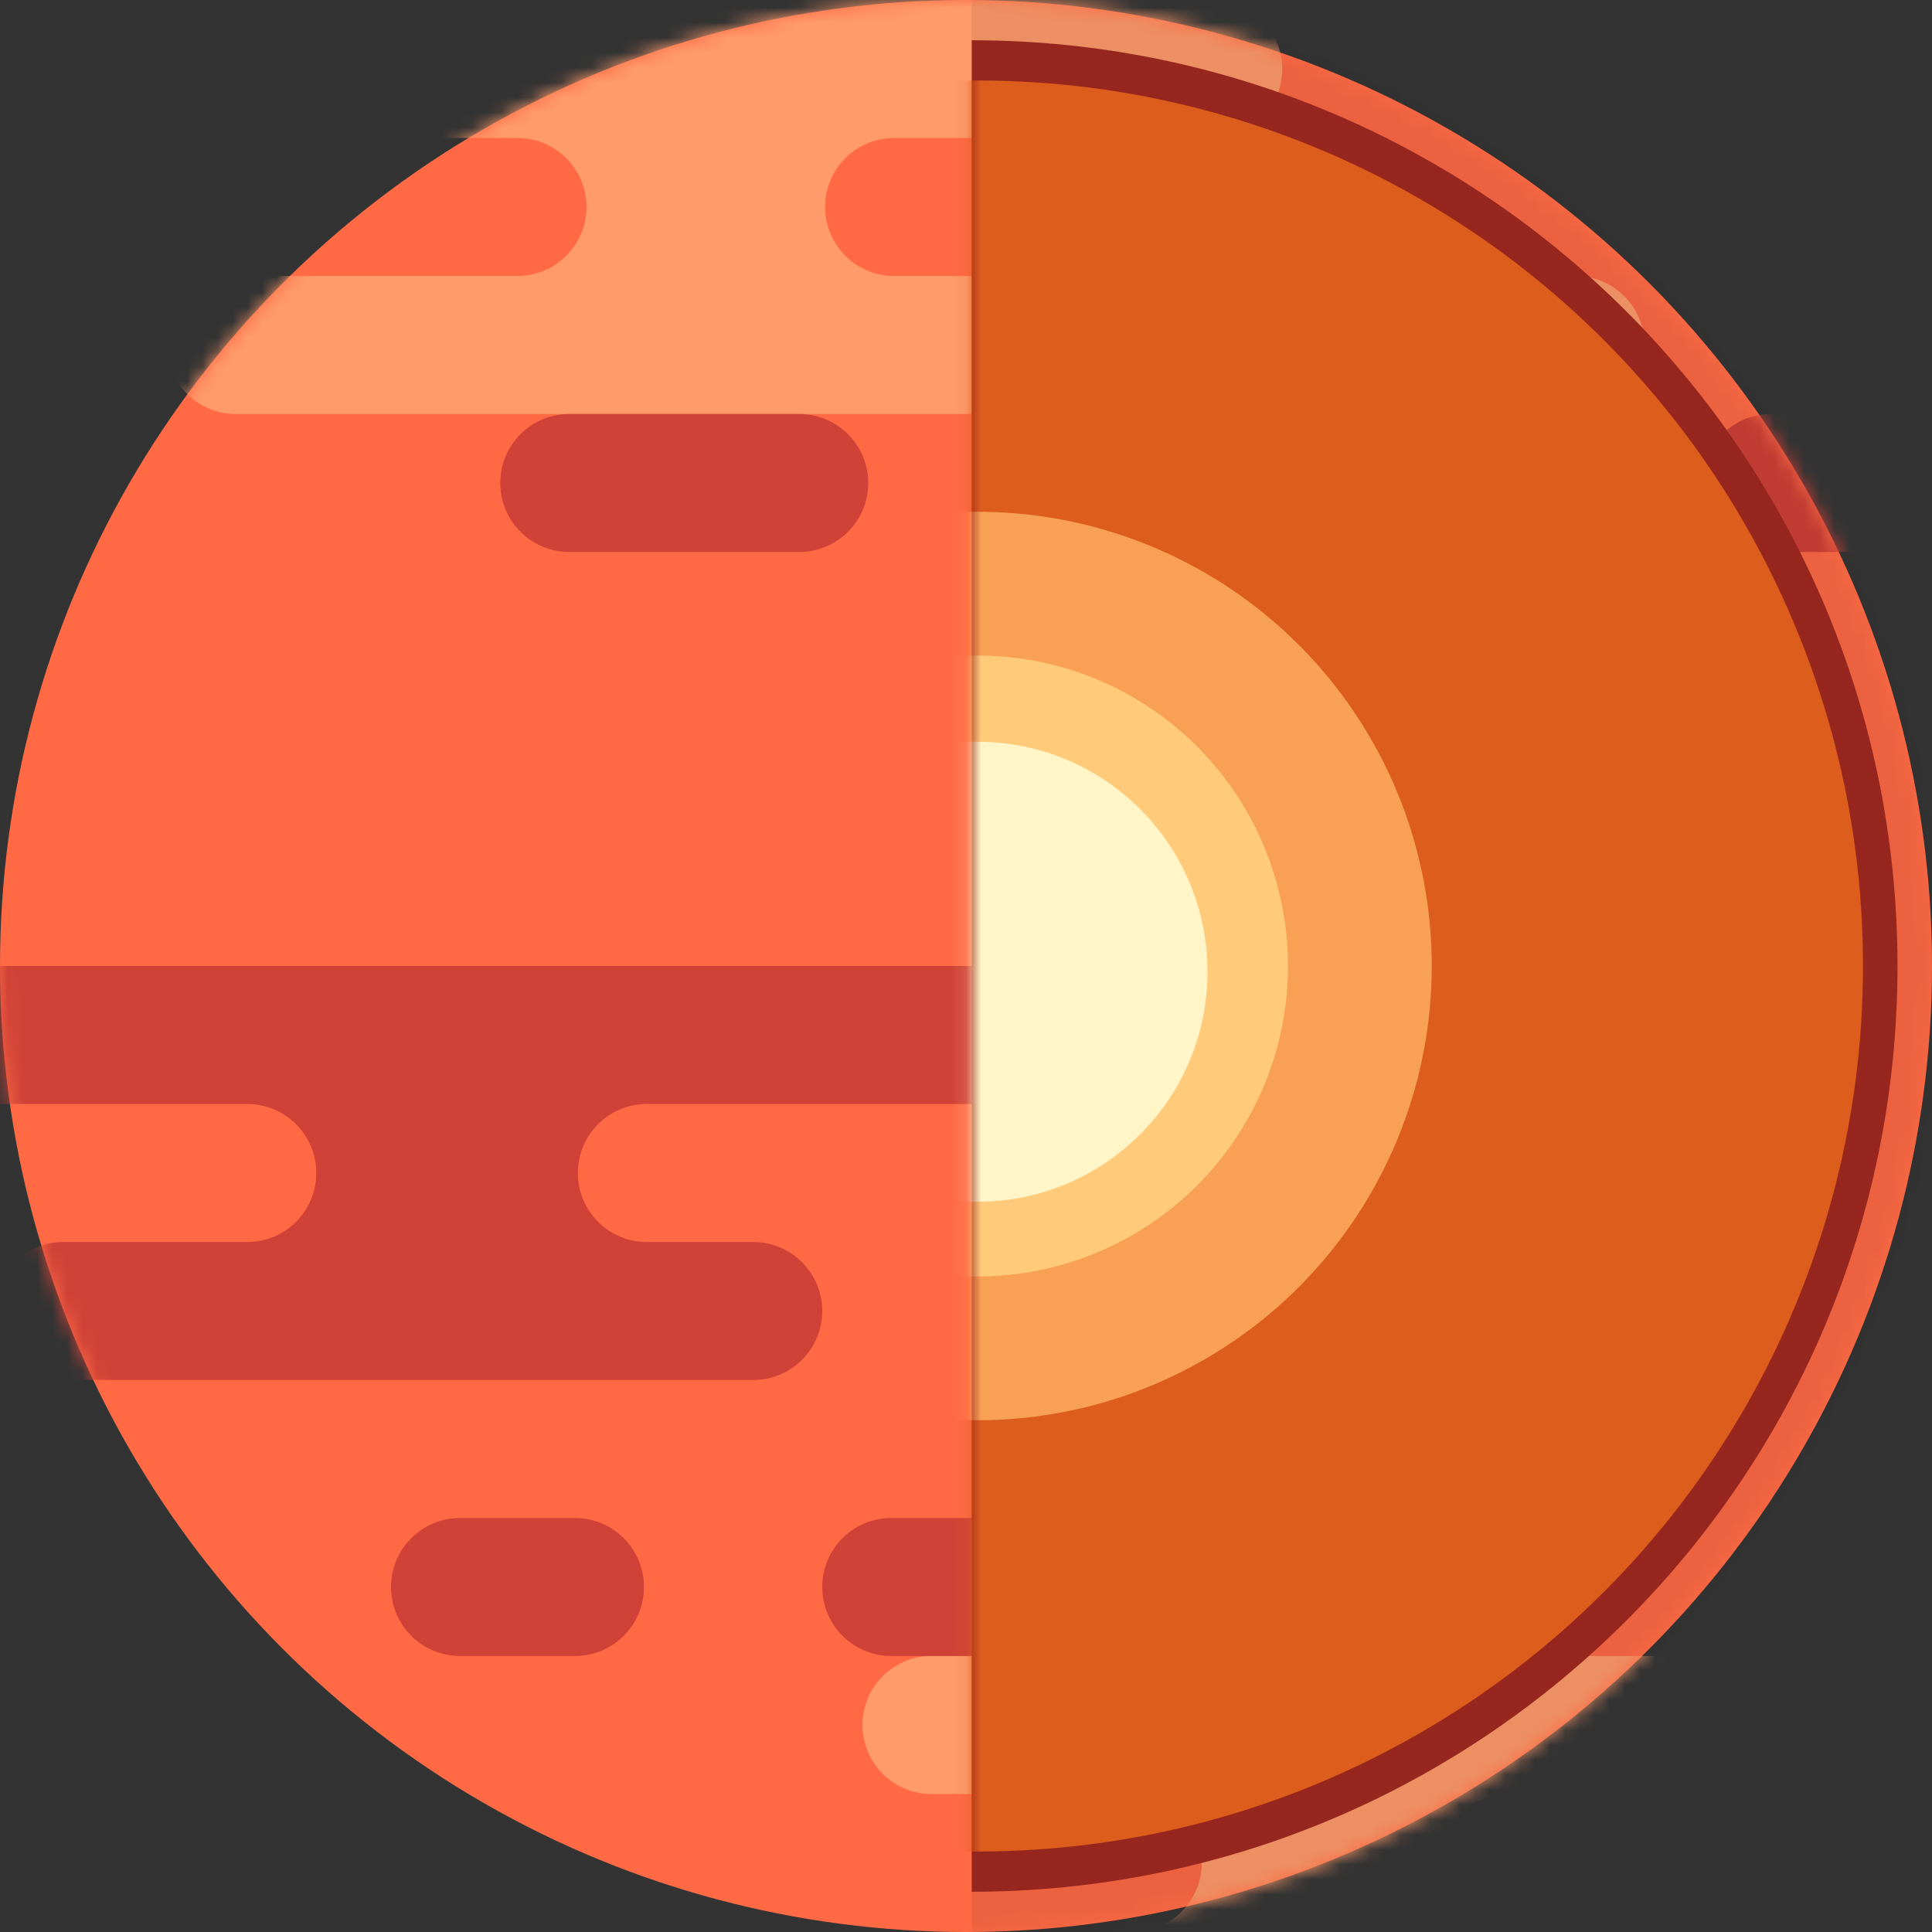<svg width="129" height="129" viewBox="0 0 129 129" fill="none" xmlns="http://www.w3.org/2000/svg">
<rect x="0" y="0" width="129" height="129" fill="#333333" stroke="none"/>
<circle cx="64.5" cy="64.5" r="64.5" fill="#FF6A45"/>
<mask id="mask0_184_3052" style="mask-type:alpha" maskUnits="userSpaceOnUse" x="0" y="0" width="129" height="129">
<circle cx="64.5" cy="64.5" r="64.5" fill="white"/>
</mask>
<g mask="url(#mask0_184_3052)">
<path fill-rule="evenodd" clip-rule="evenodd" d="M34.553 9.214C37.098 9.214 39.161 11.277 39.161 13.821C39.161 16.366 37.098 18.429 34.553 18.429H15.741C13.197 18.429 11.134 20.491 11.134 23.036C11.134 25.58 13.197 27.643 15.741 27.643H64.5C67.044 27.643 69.107 25.58 69.107 23.036C69.107 20.491 67.044 18.429 64.5 18.429H59.509L59.508 18.425C57.053 18.324 55.094 16.301 55.094 13.821C55.094 11.341 57.053 9.319 59.508 9.218L59.509 9.214H81.009C83.553 9.214 85.616 7.152 85.616 4.607C85.616 2.063 83.553 0 81.009 0H21.116C18.572 0 16.509 2.063 16.509 4.607C16.509 7.152 18.572 9.214 21.116 9.214H34.553ZM109.803 23.036C109.803 20.491 107.741 18.429 105.196 18.429H103.277C100.732 18.429 98.669 20.491 98.669 23.036C98.669 25.58 100.732 27.643 103.277 27.643H105.196C107.741 27.643 109.803 25.58 109.803 23.036Z" fill="#FF9B6B"/>
</g>
<mask id="mask1_184_3052" style="mask-type:alpha" maskUnits="userSpaceOnUse" x="0" y="0" width="129" height="129">
<circle cx="64.5" cy="64.5" r="64.5" fill="white"/>
</mask>
<g mask="url(#mask1_184_3052)">
<path fill-rule="evenodd" clip-rule="evenodd" d="M75.633 119.786C78.178 119.786 80.241 121.848 80.241 124.393C80.241 126.937 78.178 129 75.633 129H56.821C54.277 129 52.214 131.063 52.214 133.607C52.214 136.151 54.277 138.214 56.821 138.214H105.58C108.124 138.214 110.187 136.151 110.187 133.607C110.187 131.063 108.124 129 105.58 129H100.589L100.588 128.996C98.133 128.895 96.174 126.873 96.174 124.393C96.174 121.913 98.133 119.89 100.588 119.79L100.589 119.786H122.089C124.633 119.786 126.696 117.723 126.696 115.178C126.696 112.634 124.633 110.571 122.089 110.571H62.196C59.652 110.571 57.589 112.634 57.589 115.178C57.589 117.723 59.652 119.786 62.196 119.786H75.633ZM150.884 133.607C150.884 131.063 148.821 129 146.276 129H144.357C141.812 129 139.75 131.063 139.75 133.607C139.75 136.151 141.812 138.214 144.357 138.214H146.276C148.821 138.214 150.884 136.151 150.884 133.607Z" fill="#FF9B6B"/>
</g>
<mask id="mask2_184_3052" style="mask-type:alpha" maskUnits="userSpaceOnUse" x="0" y="0" width="129" height="129">
<circle cx="64.5" cy="64.5" r="64.5" fill="white"/>
</mask>
<g mask="url(#mask2_184_3052)">
<path fill-rule="evenodd" clip-rule="evenodd" d="M53.366 27.643C55.91 27.643 57.973 29.706 57.973 32.25C57.973 34.795 55.91 36.857 53.366 36.857H38.009C35.464 36.857 33.401 34.795 33.401 32.25C33.401 29.706 35.464 27.643 38.009 27.643H53.366ZM100.973 64.5C103.517 64.5 105.58 66.563 105.58 69.107C105.58 71.652 103.517 73.715 100.973 73.715H43L42.999 73.718C40.544 73.819 38.585 75.842 38.585 78.322C38.585 80.802 40.544 82.824 42.999 82.925L43 82.929H50.294C52.839 82.929 54.901 84.992 54.901 87.536C54.901 90.08 52.839 92.143 50.294 92.143H4.223C1.678 92.143 -0.384 90.08 -0.384 87.536C-0.384 84.992 1.678 82.929 4.223 82.929H16.509C19.053 82.929 21.116 80.866 21.116 78.322C21.116 75.777 19.053 73.715 16.509 73.715H-8.063C-10.607 73.715 -12.67 71.652 -12.67 69.107C-12.67 66.563 -10.607 64.5 -8.063 64.5H100.973ZM43 105.964C43 103.42 40.937 101.357 38.393 101.357H30.714C28.17 101.357 26.107 103.42 26.107 105.964C26.107 108.509 28.17 110.572 30.714 110.572H38.393C40.937 110.572 43 108.509 43 105.964ZM87.919 105.964C87.919 103.42 85.857 101.357 83.312 101.357H59.509C56.964 101.357 54.901 103.42 54.901 105.964C54.901 108.509 56.964 110.572 59.509 110.572H83.312C85.857 110.572 87.919 108.509 87.919 105.964ZM85.616 87.536C85.616 84.992 83.553 82.929 81.009 82.929H73.33C70.786 82.929 68.723 84.992 68.723 87.536C68.723 90.08 70.786 92.143 73.33 92.143H81.009C83.553 92.143 85.616 90.08 85.616 87.536ZM138.214 32.25C138.214 29.706 136.151 27.643 133.607 27.643H118.25C115.705 27.643 113.643 29.706 113.643 32.25C113.643 34.795 115.705 36.857 118.25 36.857H133.607C136.151 36.857 138.214 34.795 138.214 32.25Z" fill="#D04237"/>
</g>
<mask id="mask3_184_3052" style="mask-type:alpha" maskUnits="userSpaceOnUse" x="0" y="0" width="129" height="129">
<circle cx="64.5" cy="64.5" r="64.5" fill="white"/>
</mask>
<g mask="url(#mask3_184_3052)">
<rect opacity="0.078" x="64.884" y="-6.143" width="70.643" height="141.286" fill="black"/>
</g>
<path fill-rule="evenodd" clip-rule="evenodd" d="M64.884 126.312C99.022 126.312 126.696 98.638 126.696 64.5C126.696 30.362 99.022 2.688 64.884 2.688V126.312Z" fill="#97271E"/>
<mask id="mask4_184_3052" style="mask-type:alpha" maskUnits="userSpaceOnUse" x="64" y="2" width="63" height="125">
<path fill-rule="evenodd" clip-rule="evenodd" d="M64.884 126.312C99.022 126.312 126.696 98.638 126.696 64.5C126.696 30.362 99.022 2.688 64.884 2.688V126.312Z" fill="white"/>
</mask>
<g mask="url(#mask4_184_3052)">
<circle cx="65.268" cy="64.5" r="59.125" fill="#DC5D1C"/>
<circle cx="65.268" cy="64.5" r="30.33" fill="#F8A053"/>
<circle cx="65.268" cy="64.5" r="20.732" fill="#FFCA79"/>
<circle cx="65.268" cy="64.884" r="15.357" fill="#FFF5C6"/>
</g>
</svg>
